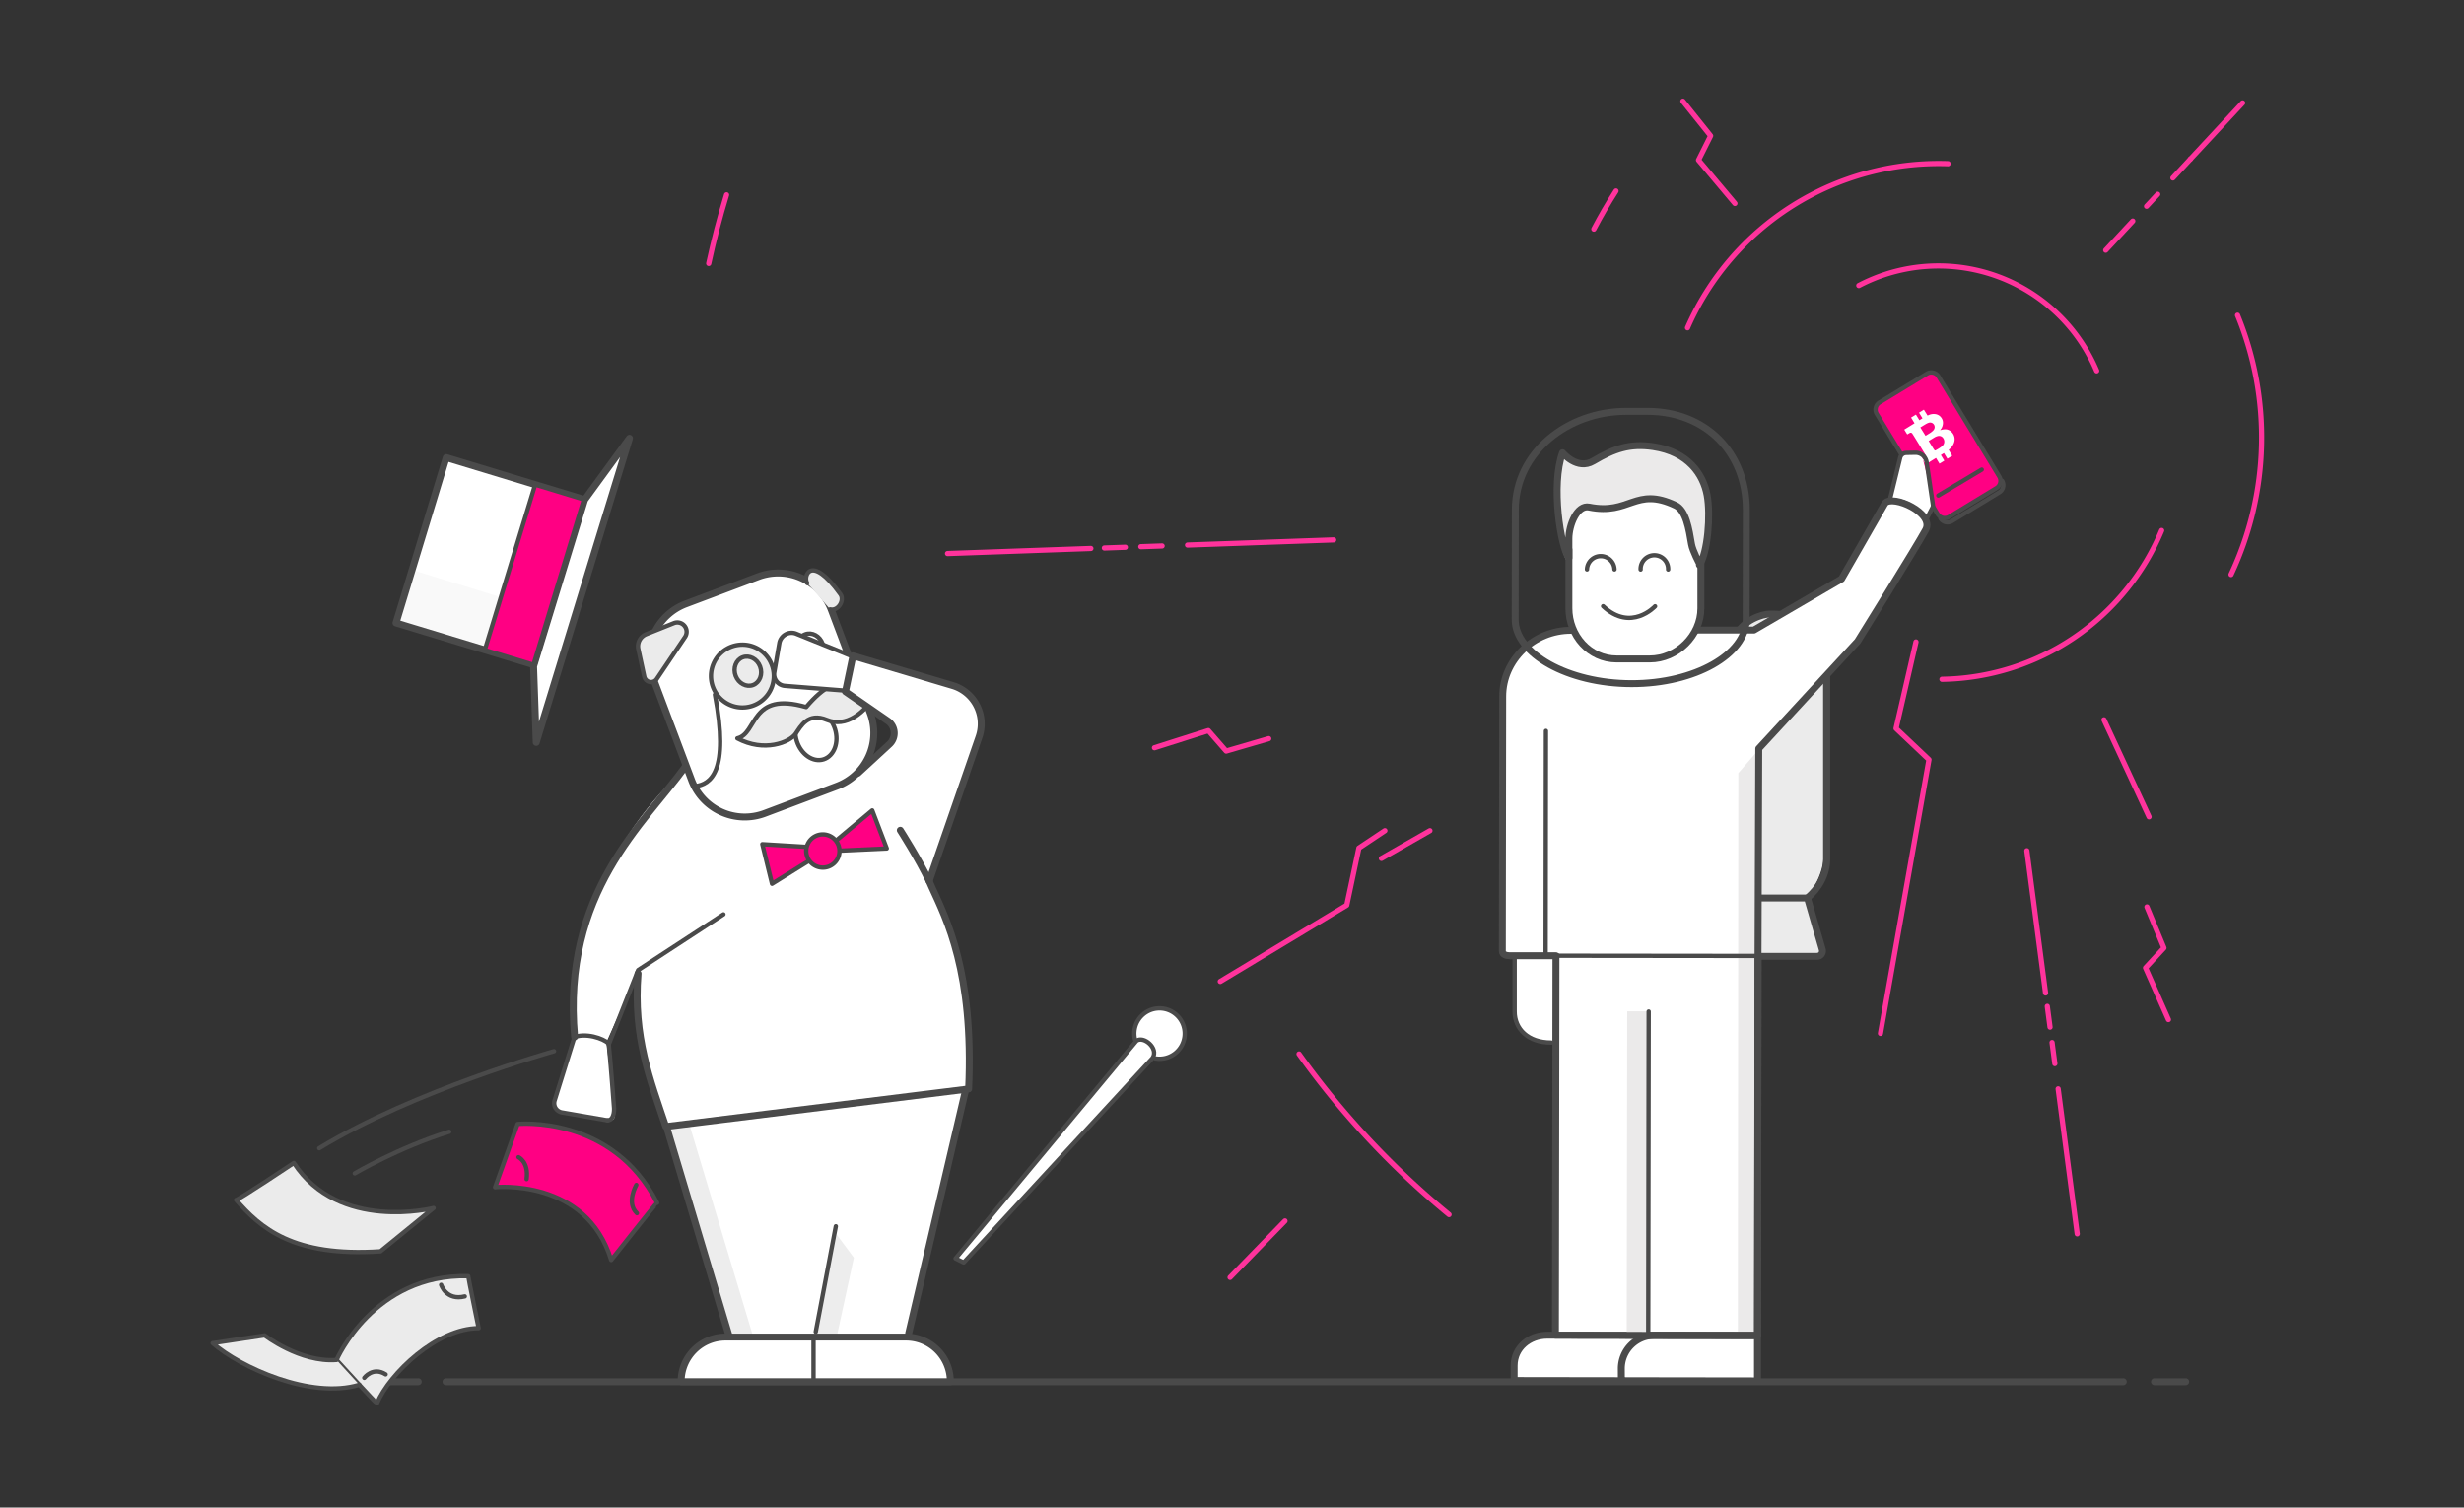 <svg id="work" xmlns="http://www.w3.org/2000/svg" viewBox="0 0 1422 870"><rect x="0" y="0" width="1422" height="870" fill="#333333" stroke="none"/><defs><style>.cls-1,.cls-12{fill:#ff0083;}.cls-14,.cls-2,.cls-5{fill:none;}.cls-10,.cls-12,.cls-2,.cls-5,.cls-7,.cls-8,.cls-9{stroke:#4a4a4a;}.cls-10,.cls-12,.cls-14,.cls-2,.cls-5,.cls-7,.cls-8,.cls-9{stroke-linecap:round;stroke-linejoin:round;}.cls-10,.cls-12,.cls-2,.cls-9{stroke-width:2.5px;}.cls-10,.cls-3,.cls-8{fill:#fff;}.cls-4,.cls-9{fill:#ebebeb;}.cls-5,.cls-7,.cls-8{stroke-width:4px;}.cls-6,.cls-7{fill:#ebeaea;}.cls-11{fill:#ededed;}.cls-13{fill:#f9f9f9;}.cls-14{stroke:#ff339c;stroke-width:3px;}</style></defs><title>11,2</title><path class="cls-1" d="M1153.8,275a4.86,4.86,0,0,1-1.63,6.67l-27.31,16.6a4.86,4.86,0,0,1-6.67-1.63l-35.09-57.74a4.86,4.86,0,0,1,1.63-6.67l27.31-16.6a4.86,4.86,0,0,1,6.67,1.63Z"/><path class="cls-2" d="M1153.8,275a4.86,4.86,0,0,1-1.63,6.67l-27.31,16.6a4.86,4.86,0,0,1-6.67-1.63l-35.09-57.74a4.86,4.86,0,0,1,1.63-6.67l27.31-16.6a4.86,4.86,0,0,1,6.67,1.63Z"/><path class="cls-2" d="M1155.42,277.47a4.86,4.86,0,0,1-1.63,6.67l-27.31,16.59a4.85,4.85,0,0,1-6.67-1.62"/><line class="cls-2" x1="1118.6" y1="285.96" x2="1143.69" y2="270.99"/><path class="cls-3" d="M1126.66,263l-2.8,1.73-2-3.26-1.78,1.1,2,3.27-2.8,1.73-2-3.29-5.93,3.66-1.72-2.77.25-.15c.36-.24.73-.46,1.09-.71a1.06,1.06,0,0,0,.36-1.59c-.17-.29-.33-.58-.5-.86l-6.3-10.19c-.29-.46-.58-.92-.88-1.37a1.09,1.09,0,0,0-1.59-.4c-.39.21-.76.44-1.14.67a1.71,1.71,0,0,0-.23.13l-1.72-2.78,5.93-3.66-2-3.28c.94-.57,1.87-1.15,2.8-1.73l2,3.26,1.79-1.1-2-3.26,2.8-1.74.16.25c.6,1,1.19,1.91,1.77,2.87.14.22.25.3.49.16a5.22,5.22,0,0,1,.59-.25,6.92,6.92,0,0,1,3.42-.49,5.06,5.06,0,0,1,3.68,2.18,5,5,0,0,1,.91,3,6.22,6.22,0,0,1-1.43,3.8l-.18.25a.72.72,0,0,0,.3,0,8.16,8.16,0,0,1,2.64-.43,5.08,5.08,0,0,1,3.62,1.56,5.86,5.86,0,0,1,1.29,6.52,8.47,8.47,0,0,1-2.73,3.56c-.18.16-.19.25-.07.45C1125.35,260.88,1126,262,1126.66,263Zm-13.59-8.52c0,.07.06.12.09.16.87,1.41,1.73,2.82,2.61,4.22.19.3.4.59.62.88a.48.48,0,0,0,.66.16c.7-.39,1.39-.78,2.07-1.21a19.73,19.73,0,0,0,1.68-1.2,3.37,3.37,0,0,0,.78-4.4,2.87,2.87,0,0,0-3.11-1.48,6.68,6.68,0,0,0-2.11.85c-1,.61-2.08,1.26-3.12,1.9Zm-1.83-3,.19-.1c.69-.42,1.38-.84,2.06-1.27a10.37,10.37,0,0,0,2.17-1.67,2.88,2.88,0,0,0,.85-1.89A2.62,2.62,0,0,0,1113,244a8.13,8.13,0,0,0-1.41.64c-1.07.62-2.12,1.28-3.18,1.93l-.16.12Z"/><path class="cls-4" d="M1002.8,552.39h45.84a3.46,3.46,0,0,0,3-4.39l-8.24-30s8.78-13,8.78-22.31V384.12c0-15.83-12.22-29.73-28-29.73H1021c-3.42,0-15.4,3.17-19.69,13.44l-1.69,5.1Z"/><path class="cls-5" d="M1043,518.26c6.53-5.43,11.24-13.6,11.24-22.55V384.12c0-15.83-14.22-29.73-30-29.73H1021c-3.42,0-15.4,3.16-19.69,13.43l-1.45,4.42"/><path class="cls-5" d="M1002.81,551.9h45.83a3.11,3.11,0,0,0,3-4l-8.56-29.67h-35.84"/><path class="cls-3" d="M1010.22,367.71m3.19,65.52,57.45-61.5L1111.32,305l-1.21-4.45,6.47-8.9-7.69-29.94-11.73.81L1089.88,288l-26.71,44.91-51.78,30.34-22.86.38-80.32-.11L884.62,369l-5,3.92c-.11.1-.27.2-.37.31-7,7.42-12,17.47-12,28.56L867,548.88c0,3.58,7,3.16,7,3.16l0,31.6c0,12.2,9.33,18,23.37,18.55l-.24,168.36c-14.55,0-23.4,6.72-23.41,17.52l0,8.86,140.78.2.32-230.9ZM979.07,363.6l2.59-9-.44-27.29c0-.11.28-.21.36-.34s.33-.57.49-.86c4.66-8.42,5.93-29.31,3.59-40.71-1.55-7.58-7.87-25.44-32.76-28.22-13.81-1.53-23,2.32-34.12,9.46-6.49,4.18-13.14-3.12-13.41-3.43a2.61,2.61,0,0,0-2.56-.83,2.84,2.84,0,0,0-2,1.87c-6.1,17.77-1.73,50.58,3.21,59.08.2.33.16.64.36.89,0,0,0,0,0,.06l.17,25.89c0,3.27,3,10.47,3.9,13.43"/><path class="cls-2" d="M895.21,601.67c-13.39,0-21.12-7.84-21.1-18l0-32.13,25,0"/><path class="cls-5" d="M951.21,770.62l-58.27-.08c-10.36,0-19.1,7.18-19.12,17.53v8.63l63.09.09"/><rect class="cls-6" x="852.43" y="670.18" width="185.9" height="12.82" transform="translate(267.27 1620.89) rotate(-89.91)"/><polygon class="cls-6" points="1014.16 769.64 1002.94 769.63 1003.2 446.17 1014.42 433.24 1014.16 769.64"/><path class="cls-5" d="M935.7,796.79l78.56.11,0-26.19-59.47-.08a19.15,19.15,0,0,0-19.12,19.06Z"/><path class="cls-5" d="M1014.6,552.9l-.3,217.81-116.65-.16.31-219-26.68,0c-1.95,0-4.27-.68-4.26-2.63l.2-147c0-21.2,18.13-38.21,39.33-38.18h0"/><line class="cls-2" x1="895.01" y1="551.54" x2="1014.76" y2="551.67"/><path class="cls-5" d="M979.07,363.6h33.13l50.57-29.5,25.08-43.7c4.45-5.26,28.73,5.67,23.47,15.38s-39.24,64.32-39.24,64.32L1015,432l-.43,120.59-.3,218.11-63.09-.09"/><line class="cls-2" x1="951.47" y1="583.76" x2="951.21" y2="769.43"/><line class="cls-2" x1="892" y1="551.54" x2="892.18" y2="421.8"/><path class="cls-5" d="M981.59,322l0,29.08c0,15.71-13.78,29.22-29.5,29.2l-19.11,0c-15.72,0-27.58-13.57-27.56-29.28l0-33.84"/><path class="cls-7" d="M954.06,257.76c-13.49-2-22.47,1.13-34.53,8.28-9.35,5.54-17.78-4.76-17.78-4.76-6.78,18.64-1.09,54.49,3.67,60.69V310.84c0-7.83,4.74-19.64,11.68-18.22,23.49,4.79,26.64-12,49.84-1,6.08,2.88,7.76,13.6,9.24,22.38.68,3.95,4.57,11.16,4.57,11.16l0,.9c4.82-7.14,6.56-28.92,4.45-40.29C983,273.85,974.43,260.79,954.06,257.76Z"/><path class="cls-2" d="M915.87,328.6a7.94,7.94,0,0,1,15.87,0"/><path class="cls-2" d="M946.82,328.65a7.94,7.94,0,1,1,15.87,0"/><path class="cls-2" d="M925.16,349.83c16.14,15.13,30,.05,30,.05"/><path class="cls-5" d="M1007.82,294.31c0-33.35-23.57-56.86-56.93-56.91l-12.5,0c-33.36,0-63.83,23.39-63.88,56.75l-.09,63.38h0c0,19.71,30.31,36.94,67.13,37s66.16-17.09,66.18-36.81h0Z"/><path class="cls-2" d="M1090.55,288.93l6.08-24.79a3.64,3.64,0,0,1,3.46-2.78l5.26-.1a6.47,6.47,0,0,1,6.53,5.53l3.62,24.49a2.73,2.73,0,0,1-.28,1.68l-3.63,7S1103.23,287.58,1090.55,288.93Z"/><line class="cls-5" x1="1243.38" y1="797.39" x2="1261.38" y2="797.39"/><line class="cls-5" x1="257.38" y1="797.39" x2="1225.38" y2="797.39"/><line class="cls-5" x1="206.23" y1="797.39" x2="241.38" y2="797.39"/><path class="cls-3" d="M419.67,771.42,385,650.42s-20.33-58-17-86.67c-5,8.33-18,37.67-18,37.67l4.67,40.33c.33,5-.67,4.67-4.33,4.67S322,640.75,322,640.75s-4.33-2.67-2.33-6,10.67-35.33,10.67-35.33c-1.67-47,13.33-108.67,64.33-155.34,15.67-2,103,.34,103,.34,13.33,22.33,46,72.33,57,113.66,5,27,5,62.67,4,70.67-2.67-1.33-2,2.67-2,2.67L524,770.08Z"/><path class="cls-8" d="M502.18,411.47a32.77,32.77,0,0,1-19.1,42.2l-41.72,15.71a32.75,32.75,0,0,1-42.2-19.1l-22.45-59.6a32.76,32.76,0,0,1,19.11-42.19l41.72-15.72a32.75,32.75,0,0,1,42.19,19.11Z"/><path class="cls-9" d="M465.83,336.44c-2.46-3.44,1.8-17.65,19.17,6.52,2.56,3.57-1.39,9.87-5.89,8.68"/><path class="cls-10" d="M481.87,420.69c2.46,7.74-.48,15.58-6.55,17.52s-13-2.78-15.46-10.52.47-15.58,6.55-17.51S479.41,413,481.87,420.69Z"/><polygon class="cls-11" points="482.79 712.4 492.79 725.82 483.02 770.76 469.92 770.76 482.79 712.4"/><polygon class="cls-11" points="397.84 648.9 384.96 648.9 421.86 771.62 434.73 771.62 397.84 648.9"/><path class="cls-2" d="M333.16,598c8.37-1.77,18,2.9,18.17,4.75,1,9,3.05,36.73,3.05,36.73s.47,6.88-3.76,7.11"/><path class="cls-5" d="M395.61,442.27c-23.79,33-71.51,72.56-64,156.11"/><polygon class="cls-12" points="472.96 492.98 445.54 510.02 439.94 487.18 472.01 489.12 472.96 492.98"/><polygon class="cls-12" points="481.26 491.07 511.77 489.65 503.38 467.68 479.84 487.35 481.26 491.07"/><path class="cls-12" d="M484,488.18A9.65,9.65,0,0,0,471.86,482,9.59,9.59,0,1,0,484,488.18Z"/><path class="cls-9" d="M425.53,426.1c11.77-2.74,7.22-27.46,39.72-18.06,21.34-25.09,28.36-8.45,42.39-10.39-8.6,14.46-19.53,22.29-30.46,17.79s-15,3.69-18,8.05C455.65,428.46,441,434.36,425.53,426.1Z"/><rect class="cls-3" x="232.84" y="282.38" width="99.74" height="82.93" transform="translate(-109.34 500.19) rotate(-73.1)"/><polygon class="cls-3" points="363.46 253.08 310.11 428.74 308.45 384.81 337.65 288.66 363.46 253.08"/><polygon class="cls-13" points="317.43 353.43 308.39 383.16 229.13 358.71 238.17 328.99 317.43 353.43"/><polygon class="cls-5" points="363.27 252.92 309.46 428.44 307.92 384.5 337.37 288.44 363.27 252.92"/><rect class="cls-5" x="232.84" y="282.38" width="99.74" height="82.93" transform="translate(-109.34 500.19) rotate(-73.1)"/><rect class="cls-12" x="258.49" y="316.98" width="99.74" height="29.37" transform="translate(-98.76 530.01) rotate(-73.06)"/><line class="cls-5" x1="385.23" y1="652.14" x2="420.57" y2="770.33"/><line class="cls-5" x1="557.23" y1="629.14" x2="524.41" y2="769.47"/><line class="cls-2" x1="482.36" y1="707.68" x2="470.77" y2="768.61"/><path class="cls-8" d="M548.44,797.36a25.53,25.53,0,0,0-25.33-25.74H418.44a25.53,25.53,0,0,0-25.33,25.74Z"/><line class="cls-2" x1="469.49" y1="772.04" x2="469.49" y2="797.36"/><path class="cls-2" d="M401.34,453.67c8.51-1,19.76-8,11.24-52.82"/><path class="cls-9" d="M446.44,387.94a18.13,18.13,0,1,0-15.78,20.2A18.13,18.13,0,0,0,446.44,387.94Z"/><path class="cls-10" d="M666.73,610.81a14.55,14.55,0,1,0-11.72-11"/><path class="cls-10" d="M655.82,600.72c4.07-3.23,13.08,4.25,9.35,9.85l-109,118-4.69-2.33Z"/><polyline class="cls-2" points="351.33 602.71 368.27 559.83 417.51 527.67"/><path class="cls-2" d="M350.62,646.55,324.38,642a5.5,5.5,0,0,1-3.78-2.53,5.43,5.43,0,0,1-.5-4.46l11.43-36.64"/><path class="cls-2" d="M474.71,371.44c1.63,4.42-.24,9.17-4.16,10.61s-8.41-1-10-5.4.24-9.16,4.16-10.6S473.1,367,474.71,371.44Z"/><path class="cls-2" d="M438.65,384.65c1.67,4.4-.14,9.16-4,10.65s-8.42-.89-10.09-5.29.14-9.16,4-10.64S437,380.25,438.65,384.65Z"/><path class="cls-3" d="M494,379.69l-34.6-14a7.06,7.06,0,0,0-6.13.48,7.23,7.23,0,0,0-3.52,5L446.83,388a6.58,6.58,0,0,0,1.31,5.18A6.77,6.77,0,0,0,453,395.8l34.66,2.74"/><path class="cls-2" d="M494,379.69l-34.6-14a7.06,7.06,0,0,0-6.13.48,7.23,7.23,0,0,0-3.52,5L446.83,388a6.58,6.58,0,0,0,1.31,5.18A6.77,6.77,0,0,0,453,395.8l34.66,2.74"/><path class="cls-3" d="M495.23,446.14l18.09-16.69a8.63,8.63,0,0,0-1-13.43L487.9,399.14l4.33-20.67,57.55,17.13A23.08,23.08,0,0,1,565,425.27l-28.78,83.2"/><path class="cls-5" d="M495.23,446.14l18.09-16.69a8.63,8.63,0,0,0-1-13.43L487.9,399.14l4.33-20.67,57.55,17.13A23.08,23.08,0,0,1,565,425.27l-28.78,83.2"/><path class="cls-5" d="M519.57,479.14s10.66,16.67,16.66,29.33l1.6,3.63C546,530,562.08,561.14,559,628.43L384.23,650.14c-9-27-18.93-51.62-16-88.31"/><path class="cls-9" d="M368.38,374.56a7.51,7.51,0,0,1,4.55-8.56l15.95-6.38a5.37,5.37,0,0,1,6.45,8l-16.28,24.19a4,4,0,0,1-7.25-1.39Z"/><path class="cls-12" d="M298.73,648.64s54.5-5.5,80.5,45.5c-.5,0-26.5,33-26.5,33-14.5-47.5-67-42-67-42Z"/><path class="cls-2" d="M367.23,683.81s-6,10.33.34,16.33"/><path class="cls-2" d="M299.23,667.81s6,2.66,4.67,12.66"/><path class="cls-9" d="M169.57,671.14c26,40,80.66,26,80.66,26l-30.66,25c-50.67,3.33-69.34-13.67-83.34-29.67C137.57,692.47,169.57,671.14,169.57,671.14Z"/><path class="cls-4" d="M194.23,784.81s21.34-49.67,76-48.34c0,.67,6,30,6,30-24,0-51.33,26-58.66,43.34C216.9,809.81,194.23,784.81,194.23,784.81Z"/><path class="cls-9" d="M194.23,784.81s21.34-49.67,76-48.34c0,.67,6,30,6,30-24,0-51.33,26-58.66,43.34C216.9,809.81,194.23,784.81,194.23,784.81Z"/><path class="cls-2" d="M254.57,741.47s3,9.34,13.66,6.67"/><path class="cls-2" d="M210.23,795.14s5-6.66,12.34-2"/><path class="cls-9" d="M194.23,784.81c-21,1.66-41.5-14.17-41.5-14.17l-30,4.5c16,14,56.79,32.5,84.65,24"/><path class="cls-2" d="M184.23,662.64c55-33.5,135.5-56,135.5-56"/><path class="cls-2" d="M204.73,677.14s25.5-15,54.5-24"/><path class="cls-14" d="M419.32,112.43q-6,19.68-10.31,39.61"/><path class="cls-14" d="M1210,214a99.06,99.06,0,0,0-137.27-49.21"/><path class="cls-14" d="M1120.73,392a139.64,139.64,0,0,0,126.78-85.87"/><path class="cls-14" d="M1124.26,94.47a158.23,158.23,0,0,0-150.38,94.68"/><path class="cls-14" d="M1287.56,331.55a185.93,185.93,0,0,0,3.75-149.63"/><path class="cls-14" d="M932.62,110.21q-6.9,10.74-12.79,22"/><path class="cls-14" d="M749.69,608.26a484.72,484.72,0,0,0,73.64,81.67q6.39,5.64,12.92,11"/><line class="cls-14" x1="1187.78" y1="628.37" x2="1198.77" y2="712.05"/><line class="cls-14" x1="1184.27" y1="601.64" x2="1185.87" y2="613.82"/><line class="cls-14" x1="1181.52" y1="580.76" x2="1183.1" y2="592.76"/><line class="cls-14" x1="1169.72" y1="490.95" x2="1180.51" y2="573.04"/><line class="cls-14" x1="685.33" y1="314.54" x2="769.68" y2="311.56"/><line class="cls-14" x1="658.38" y1="315.49" x2="670.67" y2="315.06"/><line class="cls-14" x1="637.34" y1="316.24" x2="649.44" y2="315.81"/><line class="cls-14" x1="546.82" y1="319.44" x2="629.56" y2="316.51"/><line class="cls-14" x1="1214.23" y1="415.39" x2="1240.23" y2="471.39"/><polyline class="cls-14" points="1105.73 370.46 1094.23 420.39 1113.23 438.39 1085.23 596.39"/><line class="cls-14" x1="1264.09" y1="91.82" x2="1294.23" y2="59.39"/><line class="cls-14" x1="1253.99" y1="102.69" x2="1264.09" y2="91.82"/><line class="cls-14" x1="1238.8" y1="119.03" x2="1245.25" y2="112.1"/><line class="cls-14" x1="1215.23" y1="144.39" x2="1230.85" y2="127.59"/><polyline class="cls-14" points="1001.23 117.39 980.23 92.39 987.23 78.39 971.23 58.39"/><polyline class="cls-14" points="1251.43 588.4 1238.22 558.54 1248.84 547.04 1239.03 523.38"/><polyline class="cls-14" points="666.25 431.52 697.36 421.63 707.64 433.44 732.22 426.27"/><line class="cls-14" x1="825.23" y1="479.39" x2="797.23" y2="495.39"/><polyline class="cls-14" points="799.23 479.39 784.23 489.39 777.23 522.39 704.23 566.39"/><line class="cls-14" x1="709.89" y1="737.18" x2="741.58" y2="704.6"/></svg>